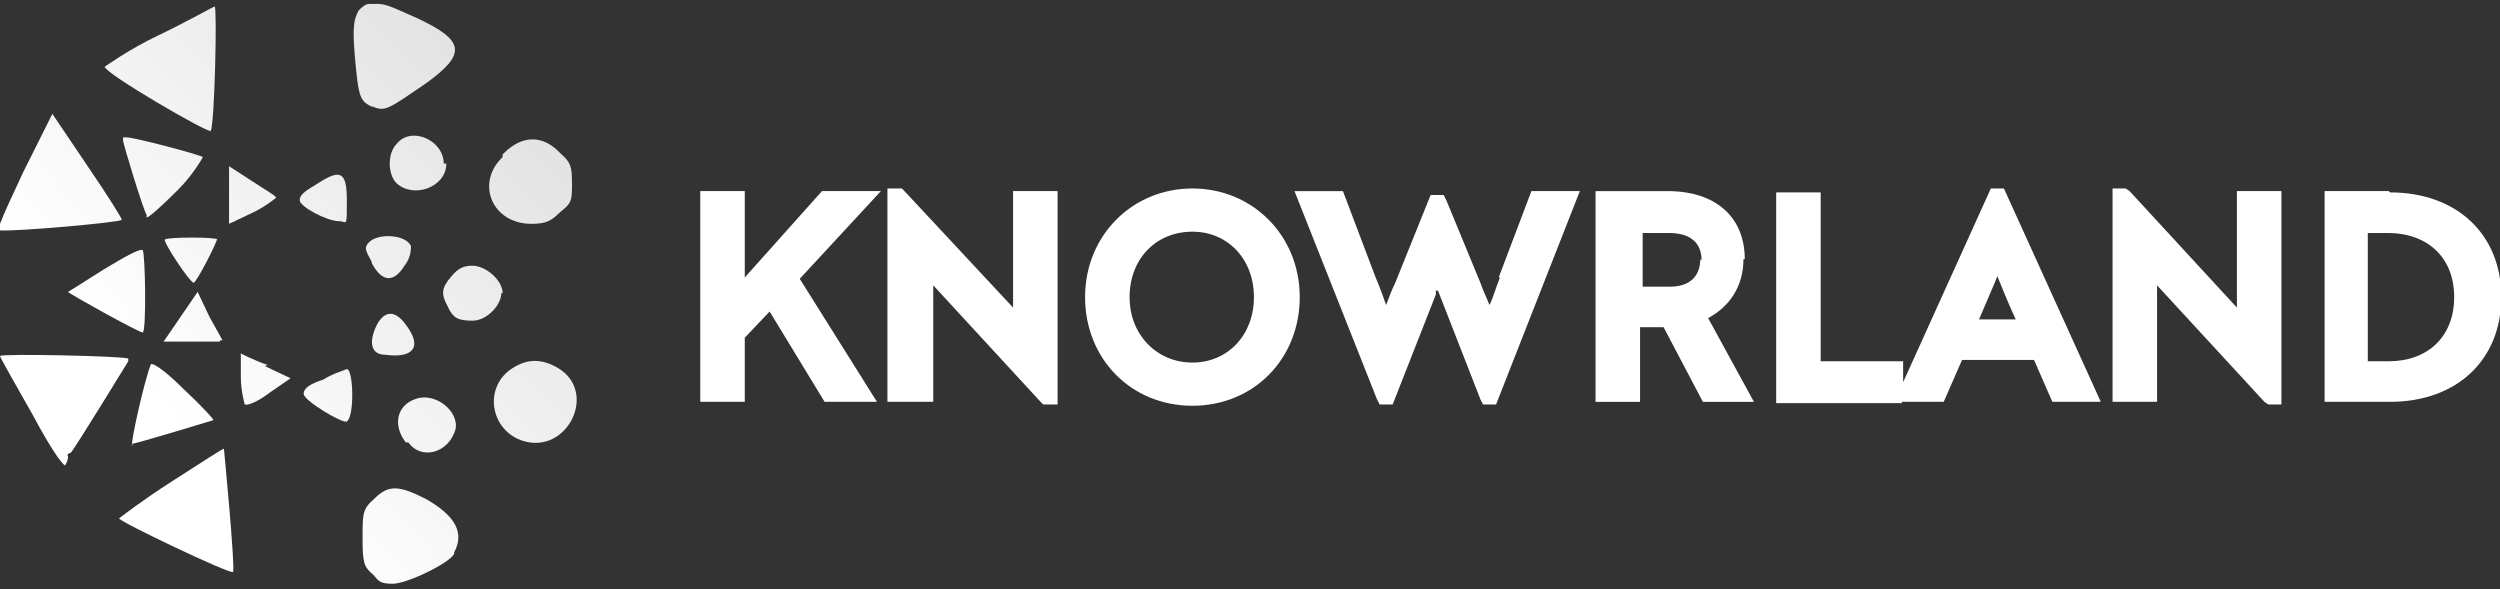 <?xml version="1.0" encoding="UTF-8"?>
<svg xmlns="http://www.w3.org/2000/svg" xmlns:xlink="http://www.w3.org/1999/xlink" version="1.1" viewBox="0 0 191 45">
  <rect x="0" y="0" width="191" height="45" fill="#333333" stroke="none"/>
  <defs>
    <style>
      .cls-1 {
        fill: url(#linear-gradient-8);
      }

      .cls-2 {
        fill: url(#linear-gradient-7);
      }

      .cls-3 {
        fill: url(#linear-gradient-5);
      }

      .cls-4 {
        fill: url(#linear-gradient-6);
      }

      .cls-5 {
        fill: url(#linear-gradient-9);
      }

      .cls-6 {
        fill: url(#linear-gradient-4);
      }

      .cls-7 {
        fill: url(#linear-gradient-3);
      }

      .cls-8 {
        fill: url(#linear-gradient-2);
      }

      .cls-9 {
        fill: url(#linear-gradient);
      }

      .cls-10 {
        fill: #fff;
      }

      .cls-11 {
        fill: url(#linear-gradient-10);
      }

      .cls-12 {
        fill: url(#linear-gradient-11);
      }

      .cls-13 {
        fill: url(#linear-gradient-12);
      }

      .cls-14 {
        fill: url(#linear-gradient-13);
      }

      .cls-15 {
        fill: url(#linear-gradient-19);
      }

      .cls-16 {
        fill: url(#linear-gradient-14);
      }

      .cls-17 {
        fill: url(#linear-gradient-21);
      }

      .cls-18 {
        fill: url(#linear-gradient-20);
      }

      .cls-19 {
        fill: url(#linear-gradient-22);
      }

      .cls-20 {
        fill: url(#linear-gradient-15);
      }

      .cls-21 {
        fill: url(#linear-gradient-16);
      }

      .cls-22 {
        fill: url(#linear-gradient-17);
      }

      .cls-23 {
        fill: url(#linear-gradient-18);
      }
    </style>
    <linearGradient id="linear-gradient" x1="87" y1="-35.6" x2=".5" y2="42.3" gradientTransform="translate(0 -24)" gradientUnits="userSpaceOnUse">
      <stop offset="0" stop-color="#a3a5a8"/>
      <stop offset="1" stop-color="#fff"/>
    </linearGradient>
    <linearGradient id="linear-gradient-2" x1="94.5" y1="-27.3" x2="7.9" y2="50.5" gradientTransform="translate(0 -24)" gradientUnits="userSpaceOnUse">
      <stop offset="0" stop-color="#a3a5a8"/>
      <stop offset="1" stop-color="#fff"/>
    </linearGradient>
    <linearGradient id="linear-gradient-3" x1="93.2" y1="-28.8" x2="6.7" y2="49.1" gradientTransform="translate(0 -24)" gradientUnits="userSpaceOnUse">
      <stop offset="0" stop-color="#a3a5a8"/>
      <stop offset="1" stop-color="#fff"/>
    </linearGradient>
    <linearGradient id="linear-gradient-4" x1="89.1" y1="-33.2" x2="2.6" y2="44.6" gradientTransform="translate(0 -24)" gradientUnits="userSpaceOnUse">
      <stop offset="0" stop-color="#a3a5a8"/>
      <stop offset="1" stop-color="#fff"/>
    </linearGradient>
    <linearGradient id="linear-gradient-5" x1="93.8" y1="-28.1" x2="7.3" y2="49.8" gradientTransform="translate(0 -24)" gradientUnits="userSpaceOnUse">
      <stop offset="0" stop-color="#a3a5a8"/>
      <stop offset="1" stop-color="#fff"/>
    </linearGradient>
    <linearGradient id="linear-gradient-6" x1="98.9" y1="-22.3" x2="12.3" y2="55.4" gradientTransform="translate(0 -24)" gradientUnits="userSpaceOnUse">
      <stop offset="0" stop-color="#a3a5a8"/>
      <stop offset="1" stop-color="#fff"/>
    </linearGradient>
    <linearGradient id="linear-gradient-7" x1="86.8" y1="-35.7" x2=".3" y2="42" gradientTransform="translate(0 -24)" gradientUnits="userSpaceOnUse">
      <stop offset="0" stop-color="#a3a5a8"/>
      <stop offset="1" stop-color="#fff"/>
    </linearGradient>
    <linearGradient id="linear-gradient-8" x1="96.8" y1="-24.6" x2="10.4" y2="53.2" gradientTransform="translate(0 -24)" gradientUnits="userSpaceOnUse">
      <stop offset="0" stop-color="#a3a5a8"/>
      <stop offset="1" stop-color="#fff"/>
    </linearGradient>
    <linearGradient id="linear-gradient-9" x1="104.5" y1="-16.2" x2="17.9" y2="61.7" gradientTransform="translate(0 -24)" gradientUnits="userSpaceOnUse">
      <stop offset="0" stop-color="#a3a5a8"/>
      <stop offset="1" stop-color="#fff"/>
    </linearGradient>
    <linearGradient id="linear-gradient-10" x1="93.3" y1="-28.6" x2="6.8" y2="49.2" gradientTransform="translate(0 -24)" gradientUnits="userSpaceOnUse">
      <stop offset="0" stop-color="#a3a5a8"/>
      <stop offset="1" stop-color="#fff"/>
    </linearGradient>
    <linearGradient id="linear-gradient-11" x1="100.6" y1="-20.3" x2="14.2" y2="57.4" gradientTransform="translate(0 -24)" gradientUnits="userSpaceOnUse">
      <stop offset="0" stop-color="#a3a5a8"/>
      <stop offset="1" stop-color="#fff"/>
    </linearGradient>
    <linearGradient id="linear-gradient-12" x1="96.7" y1="-24.8" x2="10.1" y2="53.1" gradientTransform="translate(0 -24)" gradientUnits="userSpaceOnUse">
      <stop offset="0" stop-color="#a3a5a8"/>
      <stop offset="1" stop-color="#fff"/>
    </linearGradient>
    <linearGradient id="linear-gradient-13" x1="104.1" y1="-16.4" x2="17.7" y2="61.4" gradientTransform="translate(0 -24)" gradientUnits="userSpaceOnUse">
      <stop offset="0" stop-color="#a3a5a8"/>
      <stop offset="1" stop-color="#fff"/>
    </linearGradient>
    <linearGradient id="linear-gradient-14" x1="104" y1="-16.7" x2="17.4" y2="61.1" gradientTransform="translate(0 -24)" gradientUnits="userSpaceOnUse">
      <stop offset="0" stop-color="#a3a5a8"/>
      <stop offset="1" stop-color="#fff"/>
    </linearGradient>
    <linearGradient id="linear-gradient-15" x1="100.6" y1="-20.5" x2="14.1" y2="57.4" gradientTransform="translate(0 -24)" gradientUnits="userSpaceOnUse">
      <stop offset="0" stop-color="#a3a5a8"/>
      <stop offset="1" stop-color="#fff"/>
    </linearGradient>
    <linearGradient id="linear-gradient-16" x1="98.2" y1="-23.2" x2="11.7" y2="54.7" gradientTransform="translate(0 -24)" gradientUnits="userSpaceOnUse">
      <stop offset="0" stop-color="#a3a5a8"/>
      <stop offset="1" stop-color="#fff"/>
    </linearGradient>
    <linearGradient id="linear-gradient-17" x1="92.9" y1="-29" x2="6.4" y2="48.8" gradientTransform="translate(0 -24)" gradientUnits="userSpaceOnUse">
      <stop offset="0" stop-color="#a3a5a8"/>
      <stop offset="1" stop-color="#fff"/>
    </linearGradient>
    <linearGradient id="linear-gradient-18" x1="108.4" y1="-11.8" x2="21.9" y2="66.1" gradientTransform="translate(0 -24)" gradientUnits="userSpaceOnUse">
      <stop offset="0" stop-color="#a3a5a8"/>
      <stop offset="1" stop-color="#fff"/>
    </linearGradient>
    <linearGradient id="linear-gradient-19" x1="111.9" y1="-7.9" x2="25.4" y2="69.9" gradientTransform="translate(0 -24)" gradientUnits="userSpaceOnUse">
      <stop offset="0" stop-color="#a3a5a8"/>
      <stop offset="1" stop-color="#fff"/>
    </linearGradient>
    <linearGradient id="linear-gradient-20" x1="104.9" y1="-15.6" x2="18.5" y2="62.3" gradientTransform="translate(0 -24)" gradientUnits="userSpaceOnUse">
      <stop offset="0" stop-color="#a3a5a8"/>
      <stop offset="1" stop-color="#fff"/>
    </linearGradient>
    <linearGradient id="linear-gradient-21" x1="111.3" y1="-8.6" x2="24.8" y2="69.3" gradientTransform="translate(0 -24)" gradientUnits="userSpaceOnUse">
      <stop offset="0" stop-color="#a3a5a8"/>
      <stop offset="1" stop-color="#fff"/>
    </linearGradient>
    <linearGradient id="linear-gradient-22" x1="102.8" y1="-18" x2="16.3" y2="59.8" gradientTransform="translate(0 -24)" gradientUnits="userSpaceOnUse">
      <stop offset="0" stop-color="#a3a5a8"/>
      <stop offset="1" stop-color="#fff"/>
    </linearGradient>
  </defs>
  <!-- Generator: Adobe Illustrator 28.6.0, SVG Export Plug-In . SVG Version: 1.2.0 Build 709)  -->
  <g>
    <g id="Layer_1">
      <g id="Layer_1-2" data-name="Layer_1">
        <g id="Layer_1-2">
          <g id="Layer_1-2-2" data-name="Layer_1-2">
            <path class="cls-9" d="M0,17.6v-.5c.3-.8,1-2.3,1.8-4l2.2-4.4,2.7,4c1.5,2.2,2.7,4.1,2.6,4.1h0c-.2.2-8.1.9-9.3.8Z"/>
            <path class="cls-8" d="M9.8,27.6c0,0-4.1,6.7-4.4,7-.2,0-.3.2-.2.3,0,0,0,.3-.2.6,0,.3-.9-.8-2.5-3.8C1.2,29.4,0,27.3,0,27.2c0-.2,9.6,0,9.8.2h0v.2Z"/>
            <path class="cls-7" d="M7.9,20.6c1.5-.9,2.7-1.6,3-1.5.2.2.3,6.3,0,6.3s-5.7-3-5.7-3.1c0,0,1.3-.8,2.7-1.7Z"/>
            <path class="cls-6" d="M11.2,16.4c-.2-.2-1.8-5.4-1.8-5.7s0-.2.3-.2c.6,0,5.5,1.3,5.8,1.5,0,0-.7,1.3-1.9,2.5s-2.3,2.2-2.4,2.1h0v-.2Z"/>
            <path class="cls-3" d="M16.6,18.2c0,.3-1.6,3.4-1.8,3.4-.3,0-2.4-3.2-2.2-3.3.2-.2,4-.2,4,0h0Z"/>
            <path class="cls-4" d="M10.1,34.1c-.2,0,.9-4.9,1.4-6.2,0-.3.9.2,2.5,1.8,1.4,1.3,2.4,2.4,2.3,2.4h0c0,0-5.9,1.8-6.2,1.8h0v.2Z"/>
            <path class="cls-2" d="M8,5.1s1.8-1.3,4.1-2.4c2.3-1.1,4.2-2.2,4.3-2.2.2,0,0,9-.3,9.5-.2.2-8.1-4.4-8.1-4.9Z"/>
            <path class="cls-1" d="M16.8,26.1h-1c-.6,0-1.5,0-2.2,0h-1.1l1.3-1.9,1.3-1.9.9,1.9h0l1,1.8h-.2Z"/>
            <path class="cls-5" d="M17.1,34.2c0,0,.9,9.3.7,9.5-.2.2-8.8-3.9-8.7-4.1,0,0,1.8-1.4,4-2.8s4-2.6,4-2.5h0Z"/>
            <path class="cls-11" d="M19.4,16.2l-1.9.9v-4.4l1.7,1.1c.9.6,1.8,1.1,1.9,1.3,0,0-.7.6-1.7,1.1Z"/>
            <path class="cls-12" d="M20.3,28l1.9.9-1.6,1.1c-.9.7-1.7,1-1.9.9,0,0-.3-1-.3-2.1v-1.8s.9.5,2.1.9h-.2Z"/>
            <path class="cls-13" d="M25.9,16.9c-.9,0-3-1.1-3-1.6s.6-.8,1.4-1.3c1.7-1.1,2.2-.9,2.2,1.3s0,1.6-.6,1.6Z"/>
            <path class="cls-14" d="M26.5,32.2c-.3.2-3.3-1.6-3.3-2.1s.6-.8,1.5-1.1c.8-.5,1.6-.7,1.8-.8.5,0,.6,3.6,0,4Z"/>
            <path class="cls-16" d="M28.8,24.8c.6-1.1,1.4-1.1,2.2,0,1.3,1.7.6,2.6-1.6,2.3h0c-1,0-1.3-.9-.6-2.3Z"/>
            <path class="cls-20" d="M28.4,20c-.5-.9-.6-1.1-.2-1.5.7-.7,2.8-.6,3.2.3,0,.2,0,.9-.5,1.5-.8,1.3-1.7,1.3-2.5-.2h0Z"/>
            <path class="cls-21" d="M34.1,12.5c0,1.8-2.5,2.7-3.8,1.5-.7-.7-.7-2.3,0-3,1.1-1.4,3.6-.3,3.6,1.5h.2Z"/>
            <path class="cls-22" d="M28.5,8.2c-1-.5-1.1-.6-1.4-4-.2-2.4,0-2.8.3-3.4.2-.2.5-.5.8-.5h.7c.7,0,1.6.5,3,1.1,3.6,1.7,3.8,2.7.6,5-2.8,1.9-3.1,2.2-4.1,1.7h0Z"/>
            <path class="cls-23" d="M31,33.8c-1-1.3-.7-2.8.7-3.3,1.5-.6,3.4.9,3.1,2.3-.5,1.8-2.6,2.4-3.6,1h-.2Z"/>
            <path class="cls-15" d="M34.7,42.3c-.3.7-3.6,2.3-4.7,2.3s-1.1-.3-1.5-.7c-.7-.6-.8-.9-.8-2.8s0-2.2.9-3c1.1-1.1,1.9-1,3.9,0h0c2.3,1.3,3,2.6,2.2,4.1h0Z"/>
            <path class="cls-18" d="M38.3,22.4c0,.9-1.1,2.1-2.2,2.1s-1.5-.2-1.9-1.1c-.5-.9-.5-1.4.3-2.3.5-.6.9-.8,1.6-.8h0c1,0,2.3,1.1,2.3,2.1,0,0,0,0,0,0Z"/>
            <path class="cls-17" d="M40,33.7c-2.6-.8-3.1-4.2-.8-5.6,1.1-.7,2.2-.7,3.4,0,3.1,1.8.8,6.6-2.6,5.6Z"/>
            <path class="cls-19" d="M38.5,11.7c1.4-1.4,3-1.4,4.3,0,.8.7.9,1,.9,2.3s0,1.5-.9,2.2c-.7.7-1.1.9-2.2.9h0c-3,0-4.3-3.1-2.2-5.1h0v-.2Z"/>
          </g>
        </g>
      </g>
      <g>
        <polygon class="cls-10" points="62.8 14.6 56.9 21.2 56.9 14.6 53.5 14.6 53.5 30.7 56.9 30.7 56.9 25.8 58.8 23.8 63 30.7 67 30.7 61.1 21.3 67.3 14.6 62.8 14.6"/>
        <polygon class="cls-10" points="77.4 23.5 69.1 14.6 68.9 14.4 67.8 14.4 67.8 30.7 71.3 30.7 71.3 21.8 79.5 30.7 79.7 30.9 80.8 30.9 80.8 14.6 77.4 14.6 77.4 23.5"/>
        <path class="cls-10" d="M91.1,14.4c-4.6,0-8.2,3.6-8.2,8.3s3.5,8.3,8.2,8.3,8.2-3.6,8.2-8.3-3.6-8.3-8.2-8.3ZM91.1,17.7c2.7,0,4.7,2.1,4.7,5s-2,5-4.7,5-4.8-2.1-4.8-5,2-5,4.8-5Z"/>
        <path class="cls-10" d="M114.6,21.2c-.3.7-.5,1.5-.8,2.1-.2-.5-.5-1.1-.7-1.7l-2.6-6.3-.2-.4h-1l-2.7,6.7c-.3.6-.5,1.2-.7,1.7-.2-.6-.5-1.4-.8-2.1l-2.5-6.6h-3.7l6.3,15.9.2.4h1l3.3-8.4v-.3c.1,0,.2,0,.2.1l3.2,8.2.2.4h1l6.4-16.3h-3.7l-2.5,6.6Z"/>
        <path class="cls-10" d="M133.3,19.8c0-3.2-2.2-5.2-5.9-5.2h-5.5v16.1h3.4v-5.7h1.8l3,5.7h3.9l-3.5-6.4c1.7-.9,2.7-2.5,2.7-4.5ZM129.9,19.8c0,1.3-.8,2.1-2.3,2.1h-2.1v-4.1h2c1.6,0,2.5.7,2.5,2.1Z"/>
        <path class="cls-10" d="M145.3,30.7h3.2l1.4-3.2h5.5l1.4,3.2h3.7l-7.4-16.3h-1l-6.7,14.8v-1.6h-6.3v-12.9h-3.4v16.1h9.6ZM154,24.4h-2.8c.5-1.2,1-2.3,1.4-3.3.4,1,.8,2,1.4,3.3Z"/>
        <polygon class="cls-10" points="170.9 23.5 162.7 14.6 162.4 14.4 161.4 14.4 161.4 30.7 164.8 30.7 164.8 21.8 173 30.7 173.3 30.9 174.3 30.9 174.3 14.6 170.9 14.6 170.9 23.5"/>
        <path class="cls-10" d="M182.5,14.6h-4.9v16.1h5c5.1,0,8.5-3.2,8.5-8s-3.4-8-8.5-8ZM187.5,22.7c0,3-2,4.9-5,4.9h-1.6v-9.8h1.5c3.1,0,5.1,1.9,5.1,4.9Z"/>
      </g>
    </g>
  </g>
</svg>
